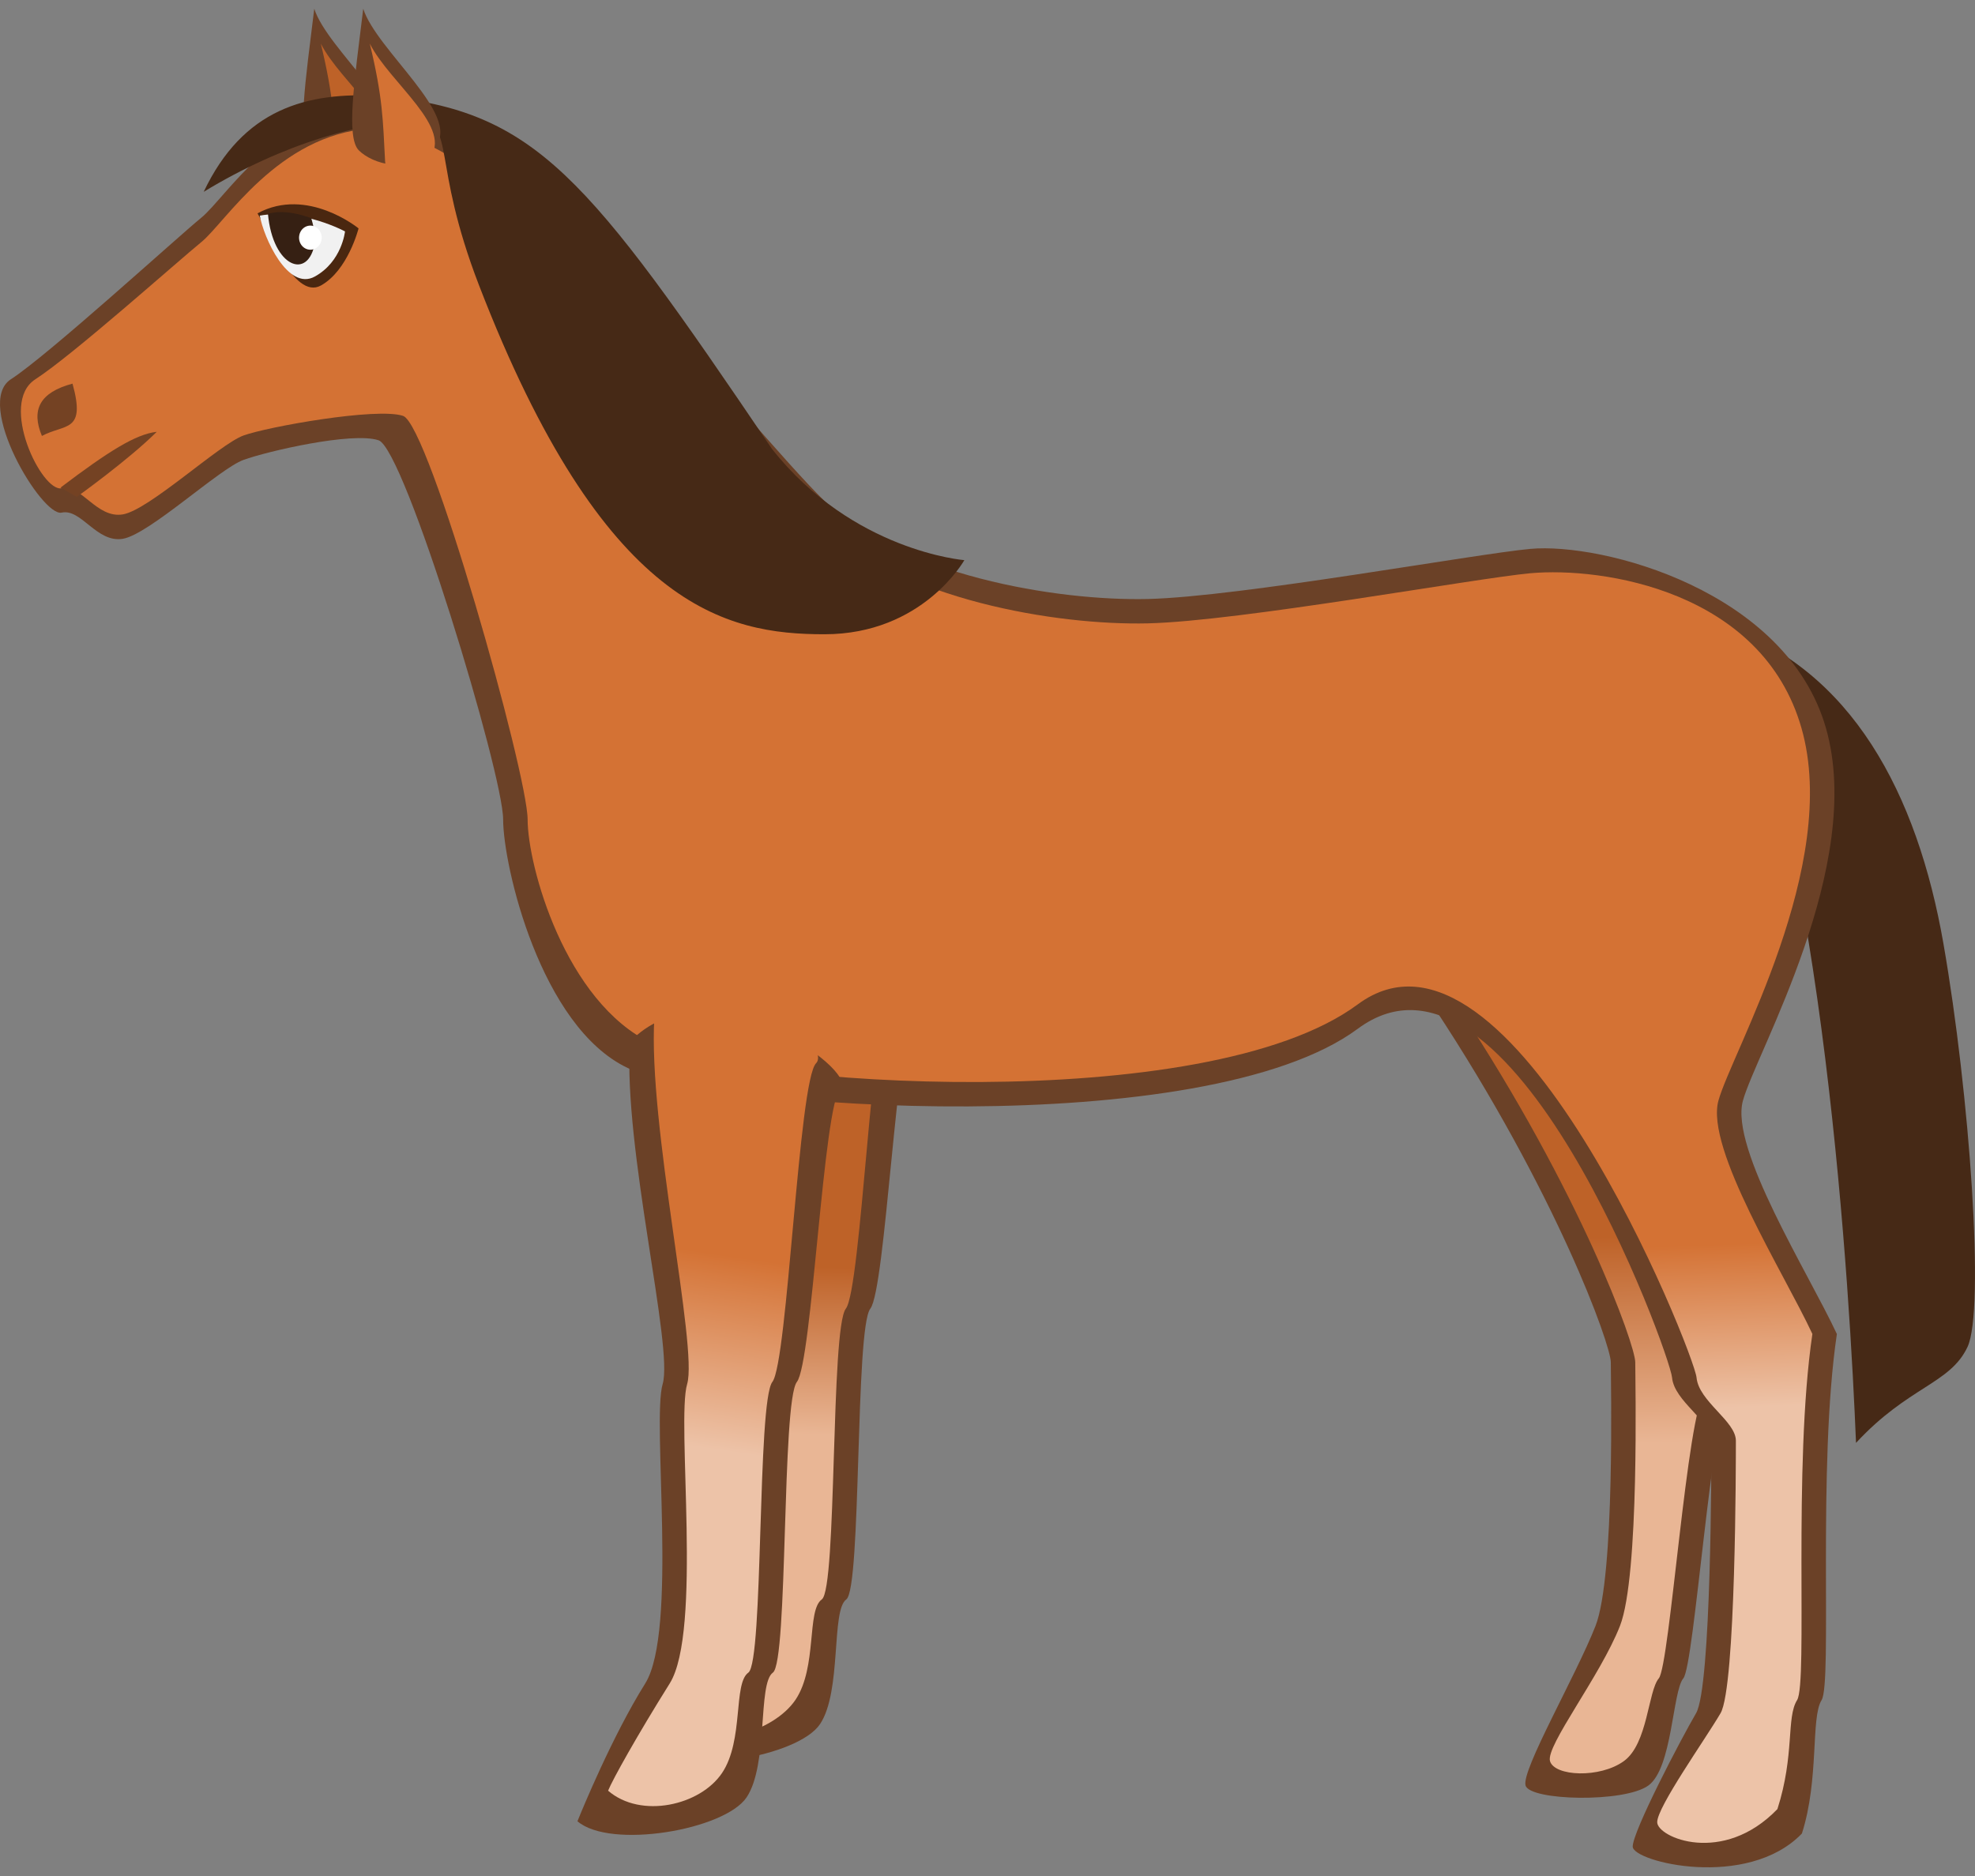 <?xml version="1.0" encoding="UTF-8" standalone="no"?>
<!-- Created with Inkscape (http://www.inkscape.org/) -->

<svg
   xmlns:dc="http://purl.org/dc/elements/1.1/"
   xmlns:cc="http://creativecommons.org/ns#"
   xmlns:rdf="http://www.w3.org/1999/02/22-rdf-syntax-ns#"
   xmlns:svg="http://www.w3.org/2000/svg"
   xmlns="http://www.w3.org/2000/svg"
   xmlns:xlink="http://www.w3.org/1999/xlink"
   xmlns:sodipodi="http://sodipodi.sourceforge.net/DTD/sodipodi-0.dtd"
   xmlns:inkscape="http://www.inkscape.org/namespaces/inkscape"
   width="200"
   height="190"
   viewBox="0 0 52.917 50.271"
   version="1.1"
   id="svg1468"
   inkscape:version="0.92.4 (5da689c313, 2019-01-14)"
   sodipodi:docname="horse.svg">
  <rect x="0" y="0" width="52.917" height="50.271" fill="#808080" stroke="none"/>
  <defs
     id="defs1462">
    <linearGradient
       id="linearGradient845"
       inkscape:collect="always">
      <stop
         id="stop841"
         offset="0"
         style="stop-color:#d47234;stop-opacity:1" />
      <stop
         id="stop843"
         offset="1"
         style="stop-color:#edc3a8;stop-opacity:1" />
    </linearGradient>
    <linearGradient
       inkscape:collect="always"
       id="linearGradient2241">
      <stop
         style="stop-color:#be6228;stop-opacity:1;"
         offset="0"
         id="stop2237" />
      <stop
         style="stop-color:#e9b695;stop-opacity:1"
         offset="1"
         id="stop2239" />
    </linearGradient>
    <linearGradient
       gradientTransform="matrix(1.239,0,0,1.236,-1.043,242.991)"
       inkscape:collect="always"
       xlink:href="#linearGradient845"
       id="linearGradient2251"
       x1="20.656"
       y1="30.852"
       x2="20.037"
       y2="35.009"
       gradientUnits="userSpaceOnUse" />
    <linearGradient
       gradientTransform="matrix(1.239,0,0,1.236,-1.043,242.991)"
       inkscape:collect="always"
       xlink:href="#linearGradient845"
       id="linearGradient2243-3"
       x1="33.61"
       y1="30.156"
       x2="33.734"
       y2="33.699"
       gradientUnits="userSpaceOnUse" />
    <linearGradient
       gradientTransform="matrix(1.239,0,0,1.236,-1.043,242.991)"
       inkscape:collect="always"
       xlink:href="#linearGradient2241"
       id="linearGradient2267-6"
       x1="32.884"
       y1="29.899"
       x2="32.982"
       y2="34.387"
       gradientUnits="userSpaceOnUse" />
    <linearGradient
       gradientTransform="matrix(1.239,0,0,1.236,-1.043,242.991)"
       inkscape:collect="always"
       xlink:href="#linearGradient2241"
       id="linearGradient2259"
       x1="20.449"
       y1="30.54"
       x2="20.349"
       y2="34.178"
       gradientUnits="userSpaceOnUse" />
  </defs>
  <sodipodi:namedview
     id="base"
     pagecolor="#ffffff"
     bordercolor="#666666"
     borderopacity="1.0"
     inkscape:pageopacity="0.0"
     inkscape:pageshadow="2"
     inkscape:zoom="0.7"
     inkscape:cx="-289.42464"
     inkscape:cy="134.98023"
     inkscape:document-units="mm"
     inkscape:current-layer="layer1"
     showgrid="false"
     units="px"
     inkscape:window-width="1884"
     inkscape:window-height="1051"
     inkscape:window-x="0"
     inkscape:window-y="0"
     inkscape:window-maximized="1"
     inkscape:snap-global="false" />
  <g
     inkscape:label="Layer 1"
     inkscape:groupmode="layer"
     id="layer1"
     transform="translate(0,-246.729)"
     style="display:inline;opacity:1">
    <path
       style="display:inline;fill:#6b4127;fill-opacity:1;stroke:none;stroke-width:0.164;stroke-linecap:butt;stroke-linejoin:miter;stroke-miterlimit:4;stroke-dasharray:none;stroke-opacity:1"
       d="m 8.42,246.963 c -0.234,1.927 -0.468,3.446 -0.117,3.796 0.351,0.35 1.347,0.701 2.05,-0.117 0.703,-0.818 -1.581,-2.57 -1.933,-3.68 z"
       id="path2048-9"
       inkscape:connector-curvature="0"
       sodipodi:nodetypes="cssc" />
    <path
       style="display:inline;fill:#be6228;fill-opacity:1;stroke:none;stroke-width:0.164;stroke-linecap:butt;stroke-linejoin:miter;stroke-miterlimit:4;stroke-dasharray:none;stroke-opacity:1"
       d="m 8.596,247.897 c 0.351,1.46 0.351,2.044 0.41,3.154 0.026,0.495 0.468,0.759 1.171,-0.058 0.703,-0.818 -1.054,-2.044 -1.581,-3.096 z"
       id="path2048-2-1"
       inkscape:connector-curvature="0"
       sodipodi:nodetypes="cssc" />
    <path
       style="display:inline;fill:#462916;fill-opacity:1;stroke:none;stroke-width:0.164;stroke-linecap:butt;stroke-linejoin:miter;stroke-miterlimit:4;stroke-dasharray:none;stroke-opacity:1"
       d="m 46.157,263.492 c 3.455,1.168 5.212,4.497 5.915,8.527 0.703,4.03 1.113,9.812 0.644,10.805 -0.468,0.993 -1.581,1.051 -2.987,2.57 -0.155,-3.801 -0.85,-16.345 -3.572,-21.903 z"
       id="path2054"
       inkscape:connector-curvature="0"
       sodipodi:nodetypes="csscc" />
    <path
       style="display:inline;fill:#6b4127;fill-opacity:1;stroke:none;stroke-width:0.164;stroke-linecap:butt;stroke-linejoin:miter;stroke-miterlimit:4;stroke-dasharray:none;stroke-opacity:1"
       d="m 38.416,273.713 c 3.279,4.965 4.743,9.053 4.743,9.52 0,0.467 0.117,5.724 -0.41,7.067 -0.527,1.343 -1.991,3.867 -1.874,4.275 0.117,0.409 2.647,0.467 3.291,0 0.644,-0.467 0.644,-2.523 0.937,-2.874 0.293,-0.35 0.761,-7.184 1.23,-7.651 0.468,-0.467 -2.706,-8.644 -3.467,-9.111 -0.761,-0.467 -4.451,-1.227 -4.451,-1.227 z"
       id="path2062"
       inkscape:connector-curvature="0"
       sodipodi:nodetypes="csccscssc" />
    <path
       style="display:inline;fill:#6b4127;fill-opacity:1;stroke:none;stroke-width:0.164;stroke-linecap:butt;stroke-linejoin:miter;stroke-miterlimit:4;stroke-dasharray:none;stroke-opacity:1"
       d="m 18.844,272.685 c -0.176,2.862 1.171,8.177 0.878,9.17 -0.293,0.993 0.41,6.623 -0.468,8.025 -0.878,1.402 -1.698,3.399 -1.815,3.691 0.878,0.759 3.947,0.234 4.533,-0.642 0.586,-0.876 0.293,-3.049 0.703,-3.341 0.41,-0.292 0.234,-7.266 0.644,-7.791 0.41,-0.526 0.703,-7.418 1.171,-7.885 0.468,-0.467 -3.596,-3.388 -5.645,-1.227 z"
       id="path2060-3"
       inkscape:connector-curvature="0"
       sodipodi:nodetypes="cccccccccc" />
    <path
       style="display:inline;fill:url(#linearGradient2259);fill-opacity:1;stroke:none;stroke-width:0.164;stroke-linecap:butt;stroke-linejoin:miter;stroke-miterlimit:4;stroke-dasharray:none;stroke-opacity:1"
       d="m 19.5,272.031 c -0.176,2.862 1.171,8.831 0.878,9.824 -0.293,0.993 0.41,6.623 -0.468,8.025 -0.878,1.402 -1.698,2.745 -1.815,3.037 0.878,0.759 2.635,0.234 3.221,-0.642 0.586,-0.876 0.293,-2.395 0.703,-2.687 0.41,-0.292 0.234,-7.266 0.644,-7.791 0.41,-0.526 0.703,-8.072 1.171,-8.539 0.468,-0.467 -2.284,-3.388 -4.334,-1.227 z"
       id="path2060-7-5"
       inkscape:connector-curvature="0"
       sodipodi:nodetypes="cccccccccc" />
    <path
       style="display:inline;fill:url(#linearGradient2267-6);fill-opacity:1;stroke:none;stroke-width:0.164;stroke-linecap:butt;stroke-linejoin:miter;stroke-miterlimit:4;stroke-dasharray:none;stroke-opacity:1"
       d="m 39.071,273.713 c 3.279,4.965 4.743,9.053 4.743,9.52 0,0.467 0.117,5.724 -0.41,7.067 -0.527,1.343 -1.991,3.212 -1.874,3.621 0.117,0.409 1.335,0.467 1.979,0 0.644,-0.467 0.644,-1.869 0.937,-2.219 0.293,-0.35 0.761,-7.184 1.23,-7.651 0.468,-0.467 -1.394,-8.644 -2.155,-9.111 -0.761,-0.467 -4.451,-1.227 -4.451,-1.227 z"
       id="path2062-6"
       inkscape:connector-curvature="0"
       sodipodi:nodetypes="csccscssc" />
    <path
       style="display:inline;fill:#6b4127;fill-opacity:1;stroke:none;stroke-width:0.164;stroke-linecap:butt;stroke-linejoin:miter;stroke-miterlimit:4;stroke-dasharray:none;stroke-opacity:1"
       d="m 9.908,249.521 c -2.46,0.175 -3.865,2.511 -4.509,3.037 -0.644,0.526 -4.111,3.691 -5.107,4.334 -0.996,0.642 0.832,3.691 1.359,3.574 0.527,-0.117 0.937,0.818 1.64,0.701 0.703,-0.117 2.588,-1.881 3.233,-2.114 0.644,-0.234 2.916,-0.759 3.619,-0.526 0.703,0.234 3.338,8.936 3.338,10.163 0,1.227 0.996,5.549 3.338,6.658 2.342,1.11 15.46,1.986 19.56,-1.051 4.099,-3.037 8.363,8.703 8.421,9.345 0.059,0.642 1.054,1.168 1.054,1.694 0,0.526 0,6.6 -0.41,7.301 -0.41,0.701 -1.698,3.166 -1.698,3.575 0,0.409 3.069,1.168 4.533,-0.35 0.468,-1.46 0.234,-3.107 0.527,-3.574 0.293,-0.467 -0.117,-6.25 0.41,-9.812 -0.761,-1.635 -2.87,-4.965 -2.518,-6.25 0.351,-1.285 3.279,-6.308 2.225,-9.988 -1.054,-3.68 -5.985,-4.976 -7.918,-4.801 -1.459,0.132 -7.789,1.285 -10.248,1.343 -2.46,0.058 -6.617,-0.642 -8.667,-2.628 -2.05,-1.986 -8.667,-10.63 -12.181,-10.63 z"
       id="path2044"
       inkscape:connector-curvature="0"
       sodipodi:nodetypes="csscccsssscscsccccssssc" />
    <path
       style="display:inline;fill:url(#linearGradient2243-3);fill-opacity:1;stroke:none;stroke-width:0.164;stroke-linecap:butt;stroke-linejoin:miter;stroke-miterlimit:4;stroke-dasharray:none;stroke-opacity:1"
       d="m 9.908,250.175 c -2.46,0.175 -3.865,2.511 -4.509,3.037 -0.644,0.526 -3.455,3.037 -4.451,3.68 -0.996,0.642 0.176,3.037 0.703,2.92 0.527,-0.117 0.937,0.818 1.64,0.701 0.703,-0.117 2.588,-1.881 3.233,-2.114 0.644,-0.234 3.572,-0.759 4.275,-0.526 0.703,0.234 3.338,9.59 3.338,10.817 0,1.227 0.996,4.894 3.338,6.004 2.342,1.11 14.804,1.986 18.904,-1.051 4.099,-3.037 9.018,9.357 9.077,9.999 0.059,0.642 1.054,1.168 1.054,1.694 0,0.526 0,6.6 -0.41,7.301 -0.41,0.701 -1.698,2.511 -1.698,2.92 0,0.409 1.757,1.168 3.221,-0.35 0.468,-1.46 0.234,-2.453 0.527,-2.92 0.293,-0.467 -0.117,-6.25 0.41,-9.812 -0.761,-1.635 -2.87,-4.965 -2.518,-6.25 0.351,-1.285 3.279,-6.308 2.225,-9.988 -1.054,-3.68 -5.329,-4.322 -7.262,-4.147 -1.459,0.132 -7.789,1.285 -10.248,1.343 -2.46,0.059 -6.617,-0.642 -8.667,-2.628 -2.05,-1.986 -8.667,-10.63 -12.181,-10.63 z"
       id="path2044-6"
       inkscape:connector-curvature="0"
       sodipodi:nodetypes="csscccsssscscsccccssssc" />
    <path
       style="display:inline;fill:#4a2710;fill-opacity:1;stroke:none;stroke-width:0.226;stroke-linecap:butt;stroke-linejoin:miter;stroke-miterlimit:4;stroke-dasharray:none;stroke-opacity:1"
       d="m 6.9,252.446 c 1.333,-0.725 2.707,0.403 2.707,0.403 0,0 -0.283,1.128 -1.01,1.531 -0.727,0.403 -1.455,-1.531 -1.697,-1.934 z"
       id="path2046-7"
       inkscape:connector-curvature="0"
       sodipodi:nodetypes="ccsc" />
    <path
       style="display:inline;fill:#f1f1f1;fill-opacity:1;stroke:none;stroke-width:0.226;stroke-linecap:butt;stroke-linejoin:miter;stroke-miterlimit:4;stroke-dasharray:none;stroke-opacity:1"
       d="m 6.961,252.507 c 1.131,-0.201 2.283,0.423 2.283,0.423 0,0 -0.081,0.806 -0.808,1.209 -0.727,0.403 -1.375,-1.058 -1.475,-1.632 z"
       id="path2046"
       inkscape:connector-curvature="0"
       sodipodi:nodetypes="ccsc" />
    <path
       style="display:inline;fill:#462916;fill-opacity:1;stroke:none;stroke-width:0.164;stroke-linecap:butt;stroke-linejoin:miter;stroke-miterlimit:4;stroke-dasharray:none;stroke-opacity:1"
       d="m 10.201,249.299 c -1.991,-0.117 -3.689,0.35 -4.743,2.57 2.108,-1.285 4.334,-1.927 5.739,-1.869 1.022,0.043 0.341,1.018 1.64,4.38 3.342,8.654 6.617,9.345 9.253,9.345 2.635,0 3.748,-1.986 3.748,-1.986 0,0 -2.987,-0.234 -5.153,-2.979 -4.978,-7.359 -6.325,-9.053 -10.483,-9.462 z"
       id="path2052"
       inkscape:connector-curvature="0"
       sodipodi:nodetypes="ccsssccc" />
    <path
       style="display:inline;fill:#744223;fill-opacity:1;stroke:none;stroke-width:0.164;stroke-linecap:butt;stroke-linejoin:miter;stroke-miterlimit:4;stroke-dasharray:none;stroke-opacity:1"
       d="m 1.943,257.009 c -0.878,0.234 -1.113,0.701 -0.82,1.402 0.616,-0.333 1.186,-0.08 0.82,-1.402 z"
       id="path2056"
       inkscape:connector-curvature="0"
       sodipodi:nodetypes="ccc" />
    <path
       style="display:inline;fill:#744223;fill-opacity:1;stroke:none;stroke-width:0.175;stroke-linecap:butt;stroke-linejoin:miter;stroke-miterlimit:4;stroke-dasharray:none;stroke-opacity:1"
       d="m 1.621,259.795 c 1.289,-0.976 2.017,-1.432 2.579,-1.495 -0.749,0.747 -2.142,1.744 -2.142,1.744 z"
       id="path2058"
       inkscape:connector-curvature="0"
       sodipodi:nodetypes="cccc" />
    <path
       style="display:inline;fill:#6b4127;fill-opacity:1;stroke:none;stroke-width:0.164;stroke-linecap:butt;stroke-linejoin:miter;stroke-miterlimit:4;stroke-dasharray:none;stroke-opacity:1"
       d="m 16.877,274.647 c -0.176,2.862 1.171,8.177 0.878,9.17 -0.293,0.993 0.41,6.623 -0.468,8.025 -0.878,1.402 -1.698,3.399 -1.815,3.691 0.878,0.759 3.947,0.234 4.533,-0.642 0.586,-0.876 0.293,-3.049 0.703,-3.341 0.41,-0.292 0.234,-7.266 0.644,-7.791 0.41,-0.526 0.703,-7.418 1.171,-7.885 0.468,-0.467 -3.596,-3.388 -5.645,-1.227 z"
       id="path2060"
       inkscape:connector-curvature="0"
       sodipodi:nodetypes="cccccccccc" />
    <path
       style="display:inline;fill:#6b4127;fill-opacity:1;stroke:none;stroke-width:0.164;stroke-linecap:butt;stroke-linejoin:miter;stroke-miterlimit:4;stroke-dasharray:none;stroke-opacity:1"
       d="m 9.732,246.963 c -0.234,1.927 -0.468,3.446 -0.117,3.796 0.351,0.35 1.347,0.701 2.05,-0.117 0.703,-0.818 -1.581,-2.57 -1.933,-3.68 z"
       id="path2048"
       inkscape:connector-curvature="0"
       sodipodi:nodetypes="cssc" />
    <path
       style="display:inline;fill:url(#linearGradient2251);fill-opacity:1;stroke:none;stroke-width:0.164;stroke-linecap:butt;stroke-linejoin:miter;stroke-miterlimit:4;stroke-dasharray:none;stroke-opacity:1"
       d="m 17.533,273.993 c -0.176,2.862 1.171,8.831 0.878,9.824 -0.293,0.993 0.41,6.623 -0.468,8.025 -0.878,1.402 -1.533,2.58 -1.65,2.872 0.878,0.759 2.47,0.399 3.055,-0.477 0.586,-0.876 0.293,-2.395 0.703,-2.687 0.41,-0.292 0.234,-7.266 0.644,-7.791 0.41,-0.526 0.703,-8.072 1.171,-8.539 0.468,-0.467 -2.284,-3.388 -4.334,-1.227 z"
       id="path2060-7"
       inkscape:connector-curvature="0"
       sodipodi:nodetypes="cccccccccc" />
    <path
       style="display:inline;fill:#d47234;fill-opacity:1;stroke:none;stroke-width:0.164;stroke-linecap:butt;stroke-linejoin:miter;stroke-miterlimit:4;stroke-dasharray:none;stroke-opacity:1"
       d="m 9.908,247.897 c 0.351,1.46 0.351,2.044 0.41,3.154 0.026,0.495 0.468,0.759 1.171,-0.058 0.703,-0.818 -1.054,-2.044 -1.581,-3.096 z"
       id="path2048-2"
       inkscape:connector-curvature="0"
       sodipodi:nodetypes="cssc" />
    <path
       style="display:inline;fill:#362013;fill-opacity:1;stroke:none;stroke-width:0.226;stroke-linecap:butt;stroke-linejoin:miter;stroke-miterlimit:4;stroke-dasharray:none;stroke-opacity:1"
       d="m 7.179,252.457 c 0.129,1.44 1.093,1.799 1.259,0.766 0.031,-0.193 -0.058,-0.504 -0.099,-0.648 -0.453,-0.164 -0.84,-0.207 -1.16,-0.117 z"
       id="path2046-2"
       inkscape:connector-curvature="0"
       sodipodi:nodetypes="cccc" />
    <path
       style="display:inline;opacity:1;vector-effect:none;fill:#ffffff;fill-opacity:1;stroke:none;stroke-width:0.226;stroke-linecap:butt;stroke-linejoin:miter;stroke-miterlimit:4;stroke-dasharray:none;stroke-dashoffset:0;stroke-opacity:1"
       id="path2204"
       sodipodi:type="arc"
       sodipodi:cx="8.3164701"
       sodipodi:cy="253.09787"
       sodipodi:rx="0.30302089"
       sodipodi:ry="0.32236713"
       sodipodi:start="0.14344896"
       sodipodi:end="0.14048923"
       sodipodi:open="true"
       d="m 8.616,253.144 a 0.303,0.322 0 0 1 -0.343,0.273 0.303,0.322 0 0 1 -0.257,-0.365 0.303,0.322 0 0 1 0.343,-0.274 0.303,0.322 0 0 1 0.257,0.364" />
  </g>
</svg>
